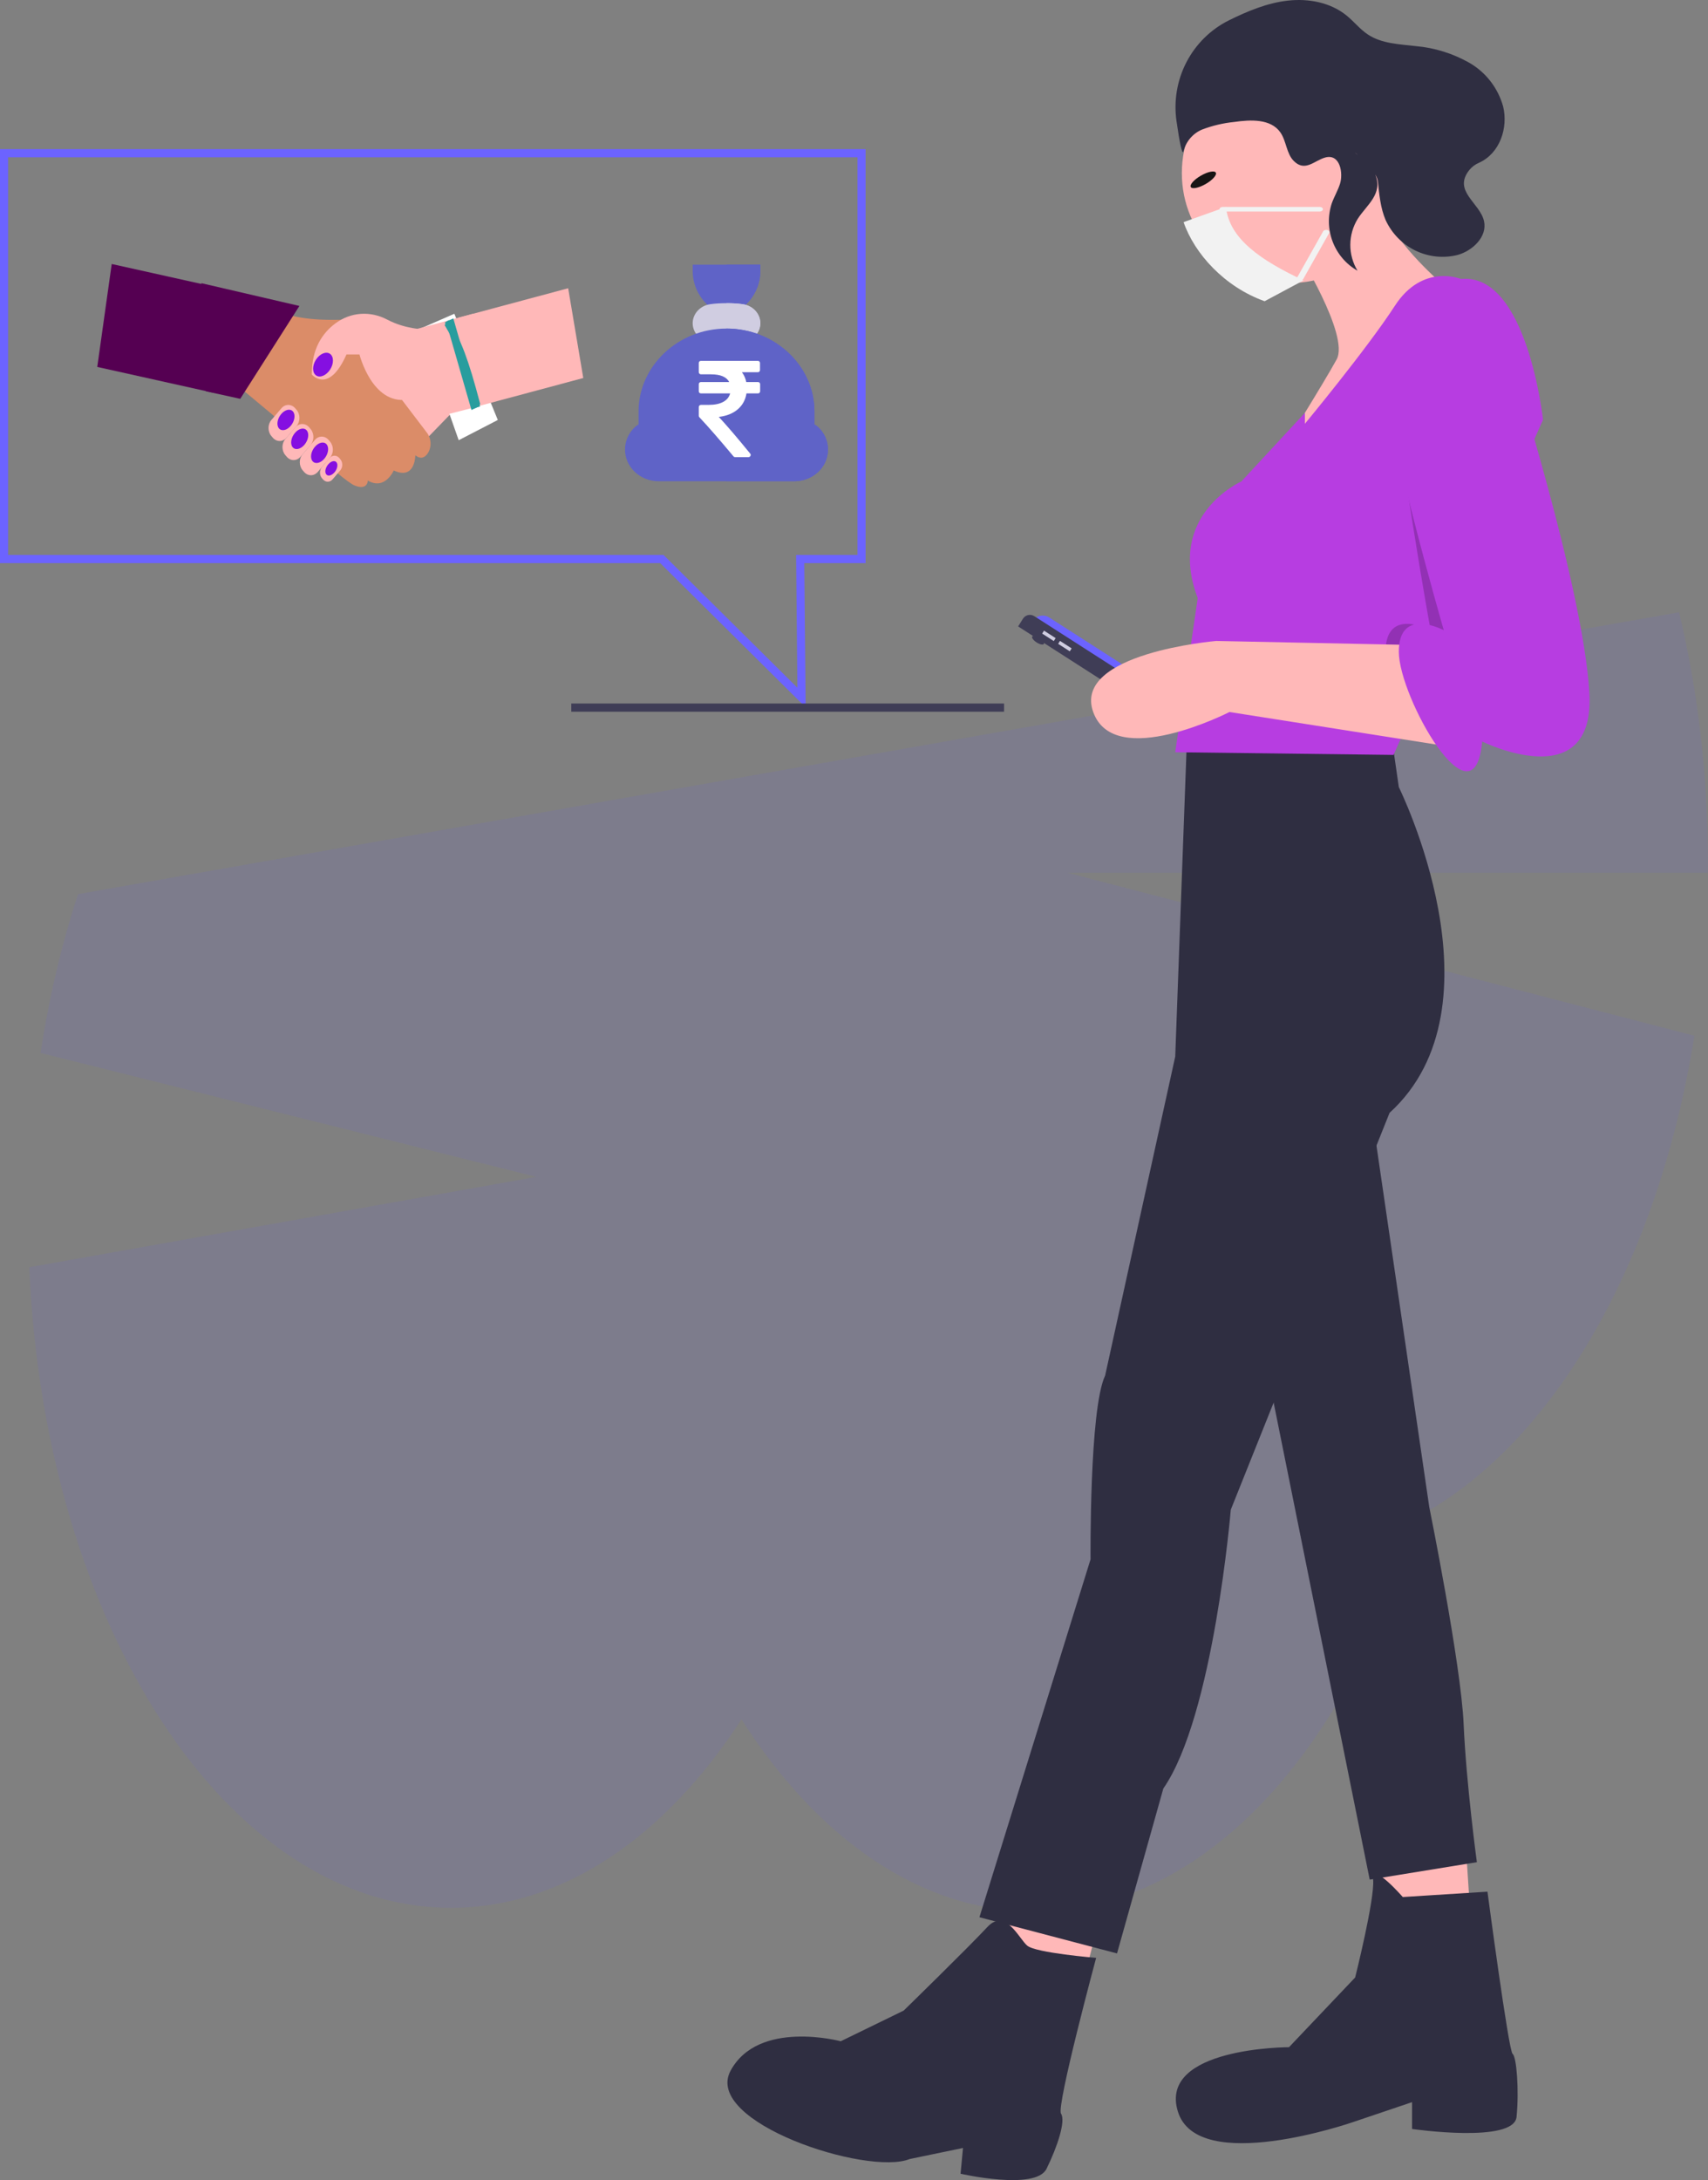 <svg width="355" height="453" viewBox="0 0 355 453" fill="none" xmlns="http://www.w3.org/2000/svg">
<rect x="0" y="0" width="355" height="453" fill="#808080" stroke="none"/>
<path opacity="0.1" d="M354.971 179.225C354.981 161.41 352.95 143.757 348.989 127.226L16.228 185.791C12.806 196.194 10.188 207.285 8.436 218.796L111.48 244.544L6.084 263.319C9.254 337.692 47.282 396.424 93.738 396.424C117.12 396.424 138.364 381.539 154.11 357.266C169.901 381.995 191.35 397.202 214.985 397.202C250.052 397.202 280.315 363.724 294.41 315.318C322.687 300.299 344.635 262.487 352.169 215.219L221.85 181.355H354.952C354.952 180.647 354.971 179.939 354.971 179.225Z" fill="#6C63FF"/>
<path d="M216.956 133.806C217.114 133.552 216.702 133 216.034 132.572C215.367 132.144 214.697 132.002 214.539 132.256C214.38 132.509 214.793 133.062 215.46 133.49C216.128 133.918 216.797 134.06 216.956 133.806Z" fill="#3F3D56"/>
<path d="M214.613 129.088C214.968 128.52 215.531 128.118 216.179 127.97C216.827 127.823 217.506 127.942 218.067 128.302L249.791 148.653C250.351 149.013 250.748 149.584 250.894 150.24C251.039 150.896 250.921 151.584 250.566 152.152L214.613 129.088Z" fill="#6C63FF"/>
<path d="M211.613 130.164L212.611 128.568C212.854 128.179 213.239 127.905 213.682 127.804C214.124 127.703 214.588 127.785 214.972 128.031L251.092 151.202C251.546 151.493 251.867 151.955 251.984 152.486C252.102 153.017 252.007 153.574 251.719 154.034L250.89 155.361L211.613 130.164Z" fill="#3F3D56"/>
<path d="M216.991 131.041L216.608 131.653L219.025 133.204L219.408 132.592L216.991 131.041Z" fill="#D0CDE1"/>
<path d="M220.314 133.173L219.932 133.785L222.349 135.336L222.731 134.724L220.314 133.173Z" fill="#D0CDE1"/>
<path d="M268.189 58.809C280.642 58.809 290.738 48.582 290.738 35.967C290.738 23.351 280.642 13.124 268.189 13.124C255.736 13.124 245.641 23.351 245.641 35.967C245.641 48.582 255.736 58.809 268.189 58.809Z" fill="#FFB8B8"/>
<path d="M269.564 52.124C269.564 52.124 280.563 69.673 277.814 74.687C275.064 79.701 266.54 93.351 266.54 93.351C266.54 93.351 304.486 64.938 299.537 58.809C299.537 58.809 288.263 49.059 287.713 42.931L269.564 52.124Z" fill="#FFB8B8"/>
<path d="M287.163 387.499L288.263 405.049L305.862 401.985L304.761 384.992L287.163 387.499Z" fill="#FFB8B8"/>
<path d="M208.794 397.265L205.495 408.407L225.018 412.028L227.768 401.721L208.794 397.265Z" fill="#FFB8B8"/>
<path d="M288.95 151.153L290.737 163.549C290.737 163.549 313.286 208.955 288.813 231.24L255.815 313.695C255.815 313.695 252.241 356.594 241.792 371.637L232.167 405.9L203.57 398.379L226.668 324.002C226.668 324.002 226.393 292.803 229.693 285.839L244.266 219.541L246.879 148.646C246.879 148.646 285.375 145.86 288.95 151.153Z" fill="#2F2E41"/>
<path d="M284.688 228.439L297.062 313.122C297.062 313.122 303.661 345.714 304.211 358.25C304.761 370.785 306.961 386.942 306.961 386.942L284.688 390.563L262.69 281.366L284.688 228.439Z" fill="#2F2E41"/>
<path d="M270.932 58.261L262.845 62.59C254.517 59.614 248.27 52.729 246 46.157L254.812 43C255.505 49.703 262.206 54.159 270.932 58.261Z" fill="#F2F2F2"/>
<path d="M274.29 43.954H254.141C253.962 43.954 253.792 43.904 253.666 43.814C253.54 43.725 253.469 43.603 253.469 43.477C253.469 43.35 253.54 43.229 253.666 43.14C253.792 43.05 253.962 43 254.141 43H274.29C274.469 43 274.639 43.05 274.765 43.14C274.891 43.229 274.962 43.35 274.962 43.477C274.962 43.603 274.891 43.725 274.765 43.814C274.639 43.904 274.469 43.954 274.29 43.954Z" fill="#F2F2F2"/>
<path d="M270.26 58.261C270.151 58.261 270.043 58.242 269.946 58.206C269.849 58.169 269.766 58.116 269.704 58.052C269.643 57.987 269.605 57.913 269.593 57.835C269.581 57.758 269.597 57.68 269.637 57.607L275.011 48.069C275.043 48.011 275.092 47.958 275.153 47.913C275.215 47.868 275.288 47.832 275.369 47.807C275.45 47.782 275.538 47.769 275.626 47.768C275.714 47.767 275.802 47.779 275.884 47.802C275.966 47.825 276.041 47.86 276.104 47.904C276.167 47.948 276.217 48 276.252 48.058C276.287 48.115 276.305 48.177 276.306 48.24C276.307 48.303 276.29 48.365 276.257 48.423L270.884 57.961C270.834 58.05 270.748 58.126 270.637 58.179C270.526 58.233 270.395 58.261 270.26 58.261Z" fill="#F2F2F2"/>
<path d="M309.161 393.07L291.562 394.184C291.562 394.184 285.011 386.663 285.399 390.563C285.788 394.463 281.663 410.898 281.663 410.898L267.914 425.384C267.914 425.384 240.692 425.384 244.816 438.755C248.941 452.126 281.113 440.983 281.113 440.983L293.487 436.805V442.376C293.487 442.376 314.661 445.44 315.21 439.869C315.76 434.298 315.21 427.334 314.386 426.776C313.561 426.219 309.161 393.07 309.161 393.07Z" fill="#2F2E41"/>
<path d="M227.827 406.821C227.827 406.821 215.248 405.801 213.487 404.272C211.726 402.743 208.958 396.371 205.185 400.449C201.411 404.527 187.825 417.78 187.825 417.78L174.742 424.152C174.742 424.152 157.635 419.564 151.848 430.269C146.062 440.973 180.277 452.188 189.083 448.62L200.153 446.326L199.65 451.678C199.65 451.678 215.248 455.246 217.512 450.659C219.777 446.071 221.538 440.719 220.531 439.189C219.525 437.66 227.827 406.821 227.827 406.821Z" fill="#2F2E41"/>
<path d="M320.71 87.223L301.231 130.882L292.772 149.836L289.638 156.864L244.266 156.307L248.941 124.272C242.342 107.001 258.015 100.037 258.015 100.037L271.214 85.788V88.058C271.214 88.058 284.138 72.459 289.913 63.545C295.687 54.631 303.661 57.973 303.661 57.973C317.41 56.581 320.71 87.223 320.71 87.223Z" fill="#B73DE1"/>
<path opacity="0.2" d="M301.231 130.882L292.772 149.836C290.056 144.688 287.988 138.857 287.988 135.414C287.988 125.943 297.337 130.957 297.337 130.957C297.337 130.957 289.775 89.033 289.775 76.498C289.775 68.171 296.628 105.123 301.231 130.882Z" fill="black"/>
<path d="M293.762 134.021L252.791 133.186C252.791 133.186 222.818 135.693 227.218 147.949C231.617 160.206 255.54 147.949 255.54 147.949L303.386 155.471L293.762 134.021Z" fill="#FFB8B8"/>
<path d="M301.462 60.202C301.462 60.202 287.163 61.316 287.163 73.852C287.163 86.387 300.087 130.957 300.087 130.957C300.087 130.957 290.738 125.943 290.738 135.414C290.738 144.885 306.411 172.463 308.061 154.078C308.061 154.078 331.709 165.778 330.334 143.771C328.959 121.765 314.111 75.244 314.111 75.244C314.111 75.244 312.461 59.366 301.462 60.202Z" fill="#B73DE1"/>
<path d="M268.939 33.482C267.36 31.934 267.39 29.323 266.117 27.508C264.119 24.659 259.958 24.85 256.542 25.342C254.257 25.569 252.01 26.098 249.86 26.915C248.917 27.308 248.077 27.917 247.406 28.696C246.735 29.474 246.252 30.399 245.995 31.399C245.727 32.521 245.137 29.336 244.537 25.211C243.921 21.002 244.641 16.703 246.592 12.935C248.543 9.167 251.625 6.124 255.393 4.243C255.437 4.221 255.482 4.199 255.526 4.177C259.39 2.275 263.438 0.595 267.709 0.123C271.979 -0.349 276.536 0.506 279.886 3.231C281.417 4.477 282.662 6.076 284.303 7.167C287.187 9.086 290.839 9.179 294.266 9.583C298.167 9.925 301.952 11.101 305.371 13.034C308.808 15.004 311.34 18.267 312.418 22.115C313.503 26.592 311.733 31.885 307.387 33.828C306.628 34.152 305.955 34.652 305.423 35.288C301.855 39.708 307.615 42.126 308.451 45.972C309.148 49.182 306.101 52.088 302.976 52.972C300.036 53.712 296.932 53.393 294.198 52.07C291.464 50.747 289.269 48.501 287.99 45.718C286.919 43.2 286.674 40.415 286.383 37.689C286.049 34.569 277.97 28.917 283.424 33.168C284.483 33.971 285.316 35.039 285.843 36.268C287.503 40.292 284.059 42.575 282.212 45.448C281.207 47.064 280.669 48.933 280.658 50.843C280.648 52.753 281.167 54.628 282.155 56.254C279.792 54.913 277.964 52.779 276.988 50.219C276.012 47.659 275.949 44.834 276.809 42.232C277.305 40.867 278.055 39.605 278.505 38.224C279.208 36.068 278.587 31.88 275.447 32.729C273.206 33.335 271.29 35.786 268.939 33.482Z" fill="#2F2E41"/>
<path d="M166.665 117.011L166.944 145.782L137.568 116.651L137.421 116.506H137.215H0.5V31.488H179.408V116.506H167.165H166.66L166.665 117.011ZM1.181 115.302V115.802H1.681H137.696L165.383 143.258L166.247 144.115L166.235 142.898L165.972 115.802H178.227H178.727V115.302V32.691V32.191H178.227H1.681H1.181V32.691V115.302Z" fill="#F2F2F2" stroke="#6C63FF"/>
<path d="M208.691 146.182H118.737V147.885H208.691V146.182Z" fill="#3F3D56"/>
<path d="M94.481 85.168L86.377 93.517L80.074 79.948L94.481 75.773V85.168Z" fill="#FFB8B8"/>
<path d="M55.793 63.148C55.793 63.148 58.387 67.343 73.752 66.294L82.732 82.025L88.75 89.931C89.695 91.174 89.748 93.058 88.82 94.317C88.257 95.082 87.446 95.484 86.324 94.609C86.324 94.609 86.324 99.852 81.834 97.755C81.834 97.755 80.038 101.949 76.447 99.852C76.447 99.852 76.447 101.949 73.753 100.901C71.059 99.852 56.691 86.22 56.691 86.22L50.406 80.977L55.793 63.148Z" fill="#DB8C68"/>
<path d="M88.218 68.434C88.218 68.434 84.328 68.434 80.48 66.41C76.982 64.571 72.908 64.805 69.68 67.219C67.049 69.186 64.77 72.443 64.813 77.822C64.813 77.822 68.314 81.994 72.015 73.649H74.716C74.716 73.649 77.317 84.081 84.621 83.036C91.924 81.991 93.625 80.95 93.625 80.95L88.218 68.434Z" fill="#FFB8B8"/>
<ellipse rx="2.634" ry="1.848" transform="matrix(0.641 -0.767 0.641 0.767 67.141 75.765)" fill="#850FE1"/>
<path d="M64.545 89.136L64.253 88.795C63.464 87.875 62.184 87.875 61.395 88.795L59.303 91.234C58.514 92.155 58.514 93.647 59.303 94.567L59.596 94.908C60.385 95.829 61.664 95.829 62.453 94.908L64.545 92.469C65.334 91.548 65.334 90.056 64.545 89.136Z" fill="#FFB8B8"/>
<path d="M61.644 85.171L61.352 84.831C60.563 83.91 59.284 83.91 58.495 84.831L56.403 87.27C55.614 88.19 55.614 89.683 56.403 90.603L56.695 90.944C57.484 91.864 58.764 91.864 59.553 90.944L61.644 88.504C62.434 87.584 62.434 86.092 61.644 85.171Z" fill="#FFB8B8"/>
<path d="M68.594 91.759L68.301 91.418C67.512 90.498 66.233 90.498 65.444 91.418L62.903 94.382C62.113 95.302 62.113 96.795 62.903 97.715L63.195 98.056C63.984 98.976 65.263 98.976 66.052 98.056L68.594 95.092C69.383 94.171 69.383 92.679 68.594 91.759Z" fill="#FFB8B8"/>
<path d="M70.725 95.41L70.52 95.173C69.969 94.53 69.076 94.53 68.525 95.173L66.921 97.043C66.37 97.686 66.37 98.728 66.921 99.371L67.125 99.609C67.676 100.251 68.57 100.251 69.121 99.609L70.725 97.738C71.275 97.095 71.275 96.053 70.725 95.41Z" fill="#FFB8B8"/>
<path d="M103.467 87.266L95.337 91.47L87.206 68.349L94.433 65.196L103.467 87.266Z" fill="white"/>
<path d="M41.863 58.845L62.23 63.574L49.932 82.871L42.807 81.309L41.863 58.845Z" fill="#550052"/>
<path d="M98.332 65.196L80.217 70.078L91.992 86.351L98.332 84.724V65.196Z" fill="#FFB8B8"/>
<ellipse rx="2.28" ry="1.572" transform="matrix(0.641 -0.767 0.641 0.767 59.438 87.26)" fill="#850FE1"/>
<ellipse rx="2.28" ry="1.572" transform="matrix(0.641 -0.767 0.641 0.767 62.291 91.184)" fill="#850FE1"/>
<ellipse rx="1.645" ry="1.051" transform="matrix(0.641 -0.767 0.641 0.767 68.872 97.316)" fill="#850FE1"/>
<ellipse rx="2.28" ry="1.572" transform="matrix(0.641 -0.767 0.641 0.767 66.427 94.084)" fill="#850FE1"/>
<rect width="24.515" height="21.606" transform="matrix(0.976 0.217 -0.139 0.99 23.219 54.855)" fill="#550052"/>
<rect width="23.677" height="18.917" transform="matrix(0.966 -0.259 0.166 0.986 95.22 66.028)" fill="#FFB8B8"/>
<rect width="1.666" height="19.079" transform="matrix(0.909 -0.417 0.277 0.961 92.704 66.856)" fill="#289D9E"/>
<path d="M92.817 67.246C95.349 71.444 96.767 75.006 99.293 84.591M92.863 66.783C95.395 70.981 96.813 74.543 99.339 84.129" stroke="#289D9E"/>
<g clip-path="url(#clip0)">
<path d="M143.969 55V56.318C143.969 60.062 146.191 63.525 149.791 65.213L150.072 65.345H151.928L152.209 65.213C155.809 63.525 158.031 60.062 158.031 56.318V55H143.969Z" fill="#5F63C7"/>
<path d="M151.928 65.345H151V55H158.031V56.318C158.031 60.062 155.809 63.525 152.209 65.213L151.928 65.345Z" fill="#5F63C7"/>
<path d="M154.375 63.209C153.25 63.051 152.125 62.998 151 62.998C149.847 62.998 148.722 63.051 147.625 63.209C145.544 63.499 143.969 65.186 143.969 67.164C143.969 69.564 146.219 71.409 148.75 71.066C149.481 70.961 150.241 70.908 151 70.908C151.759 70.908 152.519 70.961 153.25 71.066C155.781 71.409 158.031 69.537 158.031 67.164C158.031 65.186 156.456 63.499 154.375 63.209Z" fill="#D0CDE1"/>
<path d="M158.031 67.164C158.031 69.537 155.781 71.409 153.25 71.066C152.519 70.961 151.759 70.908 151 70.908V62.998C152.125 62.998 153.25 63.051 154.375 63.209C156.456 63.499 158.031 65.186 158.031 67.164Z" fill="#D0CDE1"/>
<path d="M170.041 88.741C169.816 88.53 169.534 88.346 169.281 88.187V85.498C169.281 76.058 161.069 68.272 151 68.272C140.931 68.272 132.719 76.058 132.719 85.498V88.187C132.466 88.346 132.184 88.53 131.959 88.741C130.637 89.981 129.906 91.641 129.906 93.408C129.906 95.175 130.637 96.836 131.959 98.075C133.281 99.314 135.053 100 136.937 100H165.062C166.947 100 168.719 99.314 170.041 98.075C171.362 96.836 172.094 95.175 172.094 93.408C172.094 91.641 171.362 89.981 170.041 88.741Z" fill="#5F63C7"/>
<path d="M172.094 93.408C172.094 95.175 171.363 96.836 170.041 98.075C168.719 99.314 166.947 100 165.062 100H151V68.272C161.069 68.272 169.281 76.058 169.281 85.498V88.187C169.534 88.346 169.816 88.53 170.041 88.741C171.363 89.981 172.094 91.641 172.094 93.408Z" fill="#5F63C7"/>
<g clip-path="url(#clip1)">
<path d="M157.864 79.515C157.779 79.43 157.67 79.387 157.538 79.387H155.109C154.948 78.602 154.645 77.919 154.2 77.342H157.509C157.642 77.342 157.751 77.299 157.836 77.214C157.921 77.129 157.963 77.02 157.963 76.888V75.438C157.963 75.306 157.921 75.197 157.836 75.112C157.75 75.027 157.642 74.984 157.509 74.984H145.691C145.558 74.984 145.45 75.027 145.364 75.112C145.279 75.197 145.237 75.306 145.237 75.438V77.328C145.237 77.451 145.282 77.557 145.371 77.647C145.461 77.737 145.568 77.782 145.691 77.782H147.751C149.749 77.782 151.018 78.317 151.557 79.387H145.691C145.558 79.387 145.449 79.43 145.364 79.515C145.279 79.6 145.237 79.709 145.237 79.841V81.29C145.237 81.423 145.279 81.532 145.364 81.617C145.45 81.702 145.559 81.745 145.691 81.745H151.756C151.548 82.522 151.063 83.113 150.3 83.52C149.538 83.928 148.532 84.131 147.282 84.131H145.691C145.568 84.131 145.461 84.176 145.371 84.266C145.281 84.356 145.237 84.463 145.237 84.586V86.39C145.237 86.513 145.279 86.617 145.364 86.703C147.182 88.634 149.54 91.338 152.438 94.813C152.523 94.927 152.642 94.984 152.793 94.984H155.563C155.762 94.984 155.899 94.899 155.975 94.728C156.07 94.558 156.051 94.397 155.918 94.245C153.153 90.855 150.98 88.317 149.398 86.631C151.008 86.442 152.315 85.921 153.319 85.069C154.323 84.217 154.933 83.109 155.151 81.745H157.538C157.67 81.745 157.779 81.703 157.864 81.617C157.949 81.532 157.992 81.423 157.992 81.291V79.842C157.992 79.709 157.949 79.6 157.864 79.515Z" fill="white"/>
</g>
</g>
<ellipse cx="250.098" cy="37.366" rx="3" ry="1" transform="rotate(-30 250.098 37.366)" fill="#171515"/>
<defs>
<clipPath id="clip0">
<rect width="48" height="45" fill="white" transform="translate(127 55)"/>
</clipPath>
<clipPath id="clip1">
<rect width="20" height="20" fill="white" transform="translate(141.614 74.984)"/>
</clipPath>
</defs>
</svg>
